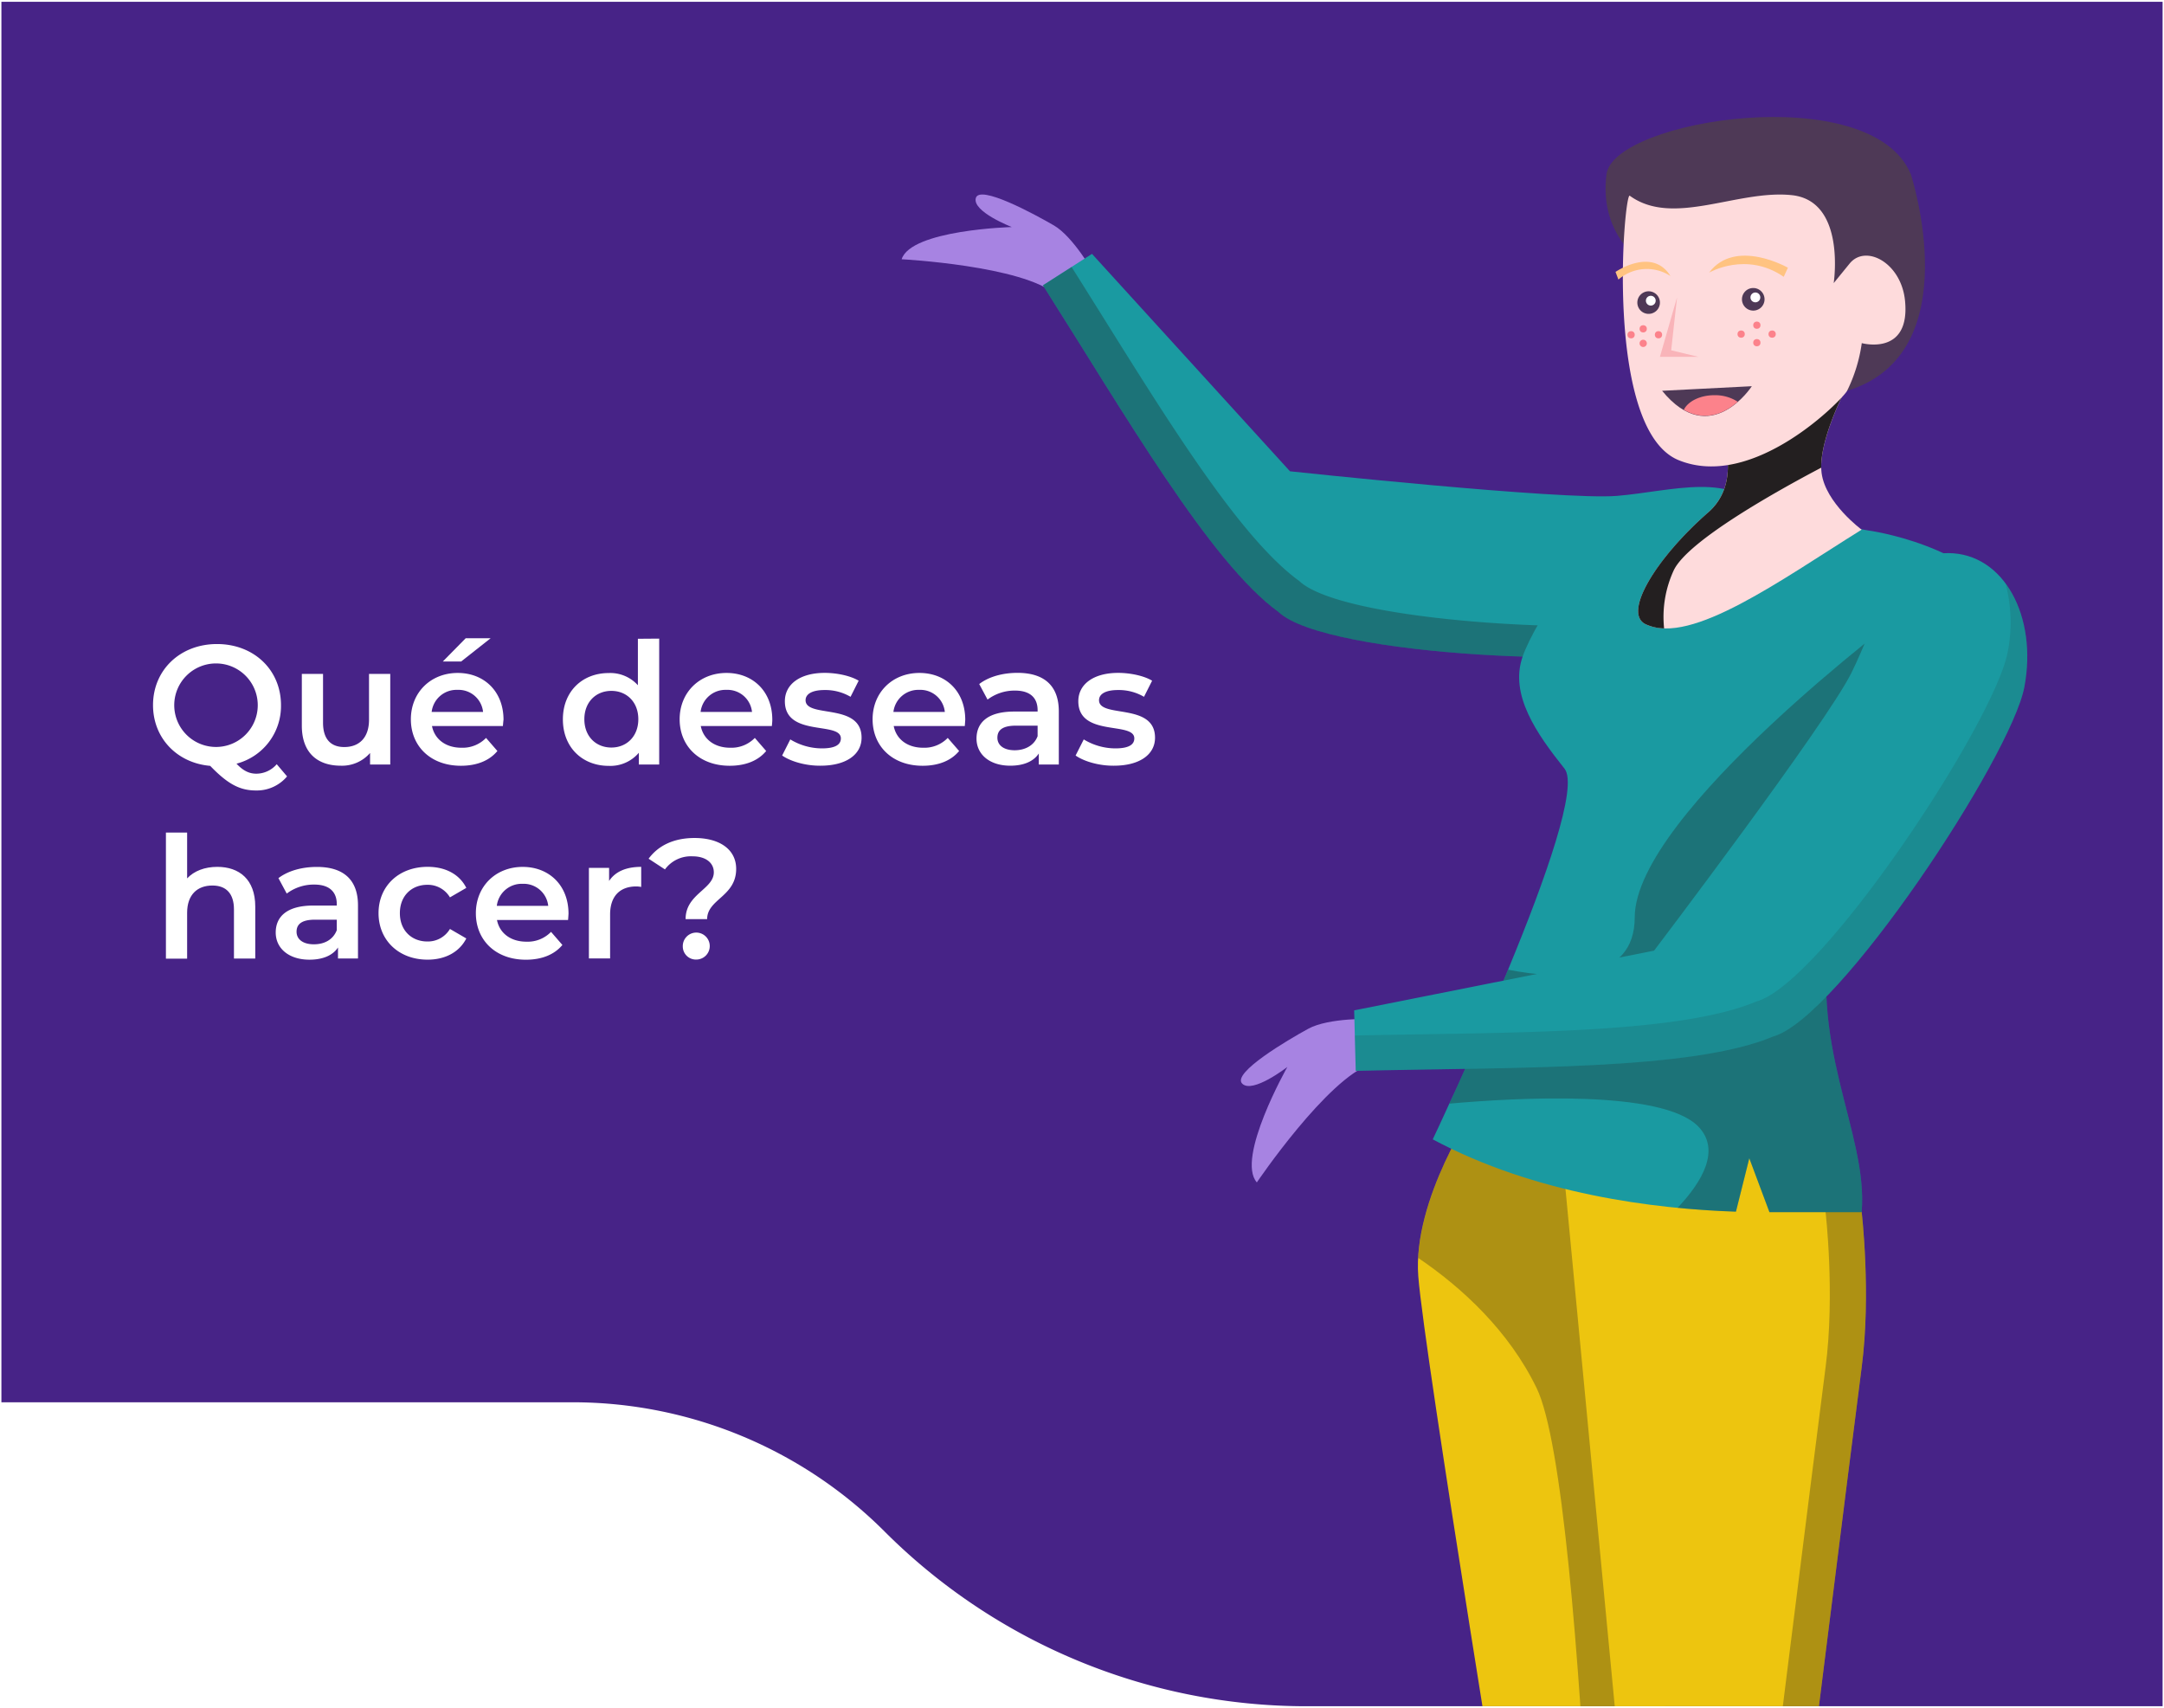 <svg xmlns="http://www.w3.org/2000/svg" xmlns:xlink="http://www.w3.org/1999/xlink" viewBox="0 0 661.25 521.87"><defs><style>.\39 dd34bef-d8d1-4527-9018-7c543562fdf7{fill:none;}.cc5edc19-9850-496d-a996-e191b62f82f2{isolation:isolate;}.bac7582a-720f-49fc-8137-848f4c09c4dd{fill:#472387;}.\34 690b288-d2ef-4d16-858c-32a3c7aa6fe9{clip-path:url(#5b41adb3-3bbb-4ef3-b5e7-61033930ec0e);}.f02b8e9d-3992-428d-bd6f-477c8b85c087{fill:#4e3956;}.f5c96fe5-f40b-4fe5-8c1b-31f553bc1e85{fill:#a783e2;}.\36 c0347a6-f85b-4cb0-b37f-4f35dae4ff6d{fill:#1a9aa1;}.\32 a141eb1-3e55-4283-bd5d-22eb85be2648,.\32 db54332-bd0a-437d-ab09-38d5946b5cf1,.\34 d2626d4-b00a-4c40-a814-ee6af0507ebf{fill:#231f20;mix-blend-mode:overlay;}.\34 d2626d4-b00a-4c40-a814-ee6af0507ebf{opacity:0.31;}.\31 4192fa1-3a1d-4ac8-a25a-01793aa1b08f{fill:#edc50f;}.e14b0f20-43d0-4f29-8901-fec606138f6b{fill:#fedbdc;}.dae557a5-fae6-4e57-bb5c-a4af3d12776b{fill:#fff;}.\34 6b22162-e522-4d82-a1ba-8edc1f89cc71{fill:#ffc381;}.c2d3ec8d-0054-44b2-a5ab-3488844e587d{fill:#fc828b;}.b85daeec-7cd3-4f97-81cc-61ccb8492553{fill:#f9b4b9;}.\32 db54332-bd0a-437d-ab09-38d5946b5cf1{opacity:0.12;}</style><clipPath id="5b41adb3-3bbb-4ef3-b5e7-61033930ec0e"><path id="087b378d-c820-4d5c-948b-2c0806919c7c" data-name="&lt;Clipping Path&gt;" class="9dd34bef-d8d1-4527-9018-7c543562fdf7" d="M399.18,521.32H660.82V359h0V.55H.43v427.9H175a134.78,134.78,0,0,1,95.3,39.48h0A182.29,182.29,0,0,0,399.18,521.32Z"/></clipPath></defs><title>Artboard 3 copy 2</title><g class="cc5edc19-9850-496d-a996-e191b62f82f2"><g id="50f61b14-21cb-46a7-bce6-8d4bccf1920c" data-name="Layer 1"><path id="03eef9b8-866e-4a60-a951-06d3ce8ca34e" data-name="&lt;Path&gt;" class="bac7582a-720f-49fc-8137-848f4c09c4dd" d="M399.18,521.32H660.82V359h0V.55H.43v427.9H175a134.78,134.78,0,0,1,95.3,39.48h0A182.29,182.29,0,0,0,399.18,521.32Z"/><g id="e67bfc9f-fc2c-40ef-b290-99aa247b1d1f" data-name="&lt;Clip Group&gt;"><g class="4690b288-d2ef-4d16-858c-32a3c7aa6fe9"><g id="74921e28-e0c5-42b3-ad60-19e89925e713" data-name="&lt;Group&gt;"><path id="289785ad-87ad-4155-aa3f-b27f89a2d789" data-name="&lt;Path&gt;" class="f02b8e9d-3992-428d-bd6f-477c8b85c087" d="M499.52,78.12S488.75,70,490.89,53.25s81-29.13,93,0c0,0,18,54.76-19.46,66.15Z"/><path id="283d4655-c9b3-41ff-a014-580b9bc82bd6" data-name="&lt;Path&gt;" class="f5c96fe5-f40b-4fe5-8c1b-31f553bc1e85" d="M334.21,83.43S328,72.32,322,68.85s-22.68-12.51-23.82-8.34,11,8.86,11,8.86-30.81.84-33.67,9.84c0,0,37,1.94,47.19,10.84Z"/><path id="15c719a6-5bd2-4c75-9936-f4c3a4c3e792" data-name="&lt;Path&gt;" class="6c0347a6-f85b-4cb0-b37f-4f35dae4ff6d" d="M394.18,144s83.19,8.89,99.92,7.51,36.3-7.95,44.75,6.17-2.45,32.19-22.11,39.49S405.19,200.72,390.68,187c-20.93-15.2-47-60.47-72-99.84l15-9.59Z"/><path id="ab76f05d-5cfd-44e4-a221-d6c5e0eee376" data-name="&lt;Path&gt;" class="4d2626d4-b00a-4c40-a814-ee6af0507ebf" d="M539.92,176.69a44.37,44.37,0,0,1-16.89,11C503.37,195,411.48,191.21,397,177.51c-20.25-14.7-45.28-57.51-69.56-95.94l-8.76,5.61c25.05,39.37,51.1,84.64,72,99.84,14.51,13.7,106.41,17.45,126.06,10.15C528,193,536.42,185.21,539.92,176.69Z"/><path id="7209f20a-9b16-4d1e-9ced-3f6eac0e8284" data-name="&lt;Path&gt;" class="14192fa1-3a1d-4ac8-a25a-01793aa1b08f" d="M450.9,338.15s-19.31,28.2-17.52,51.8,30.3,197.52,30.3,197.52L483,747.85l17.25,0S515.08,375.62,512.48,369,450.9,338.15,450.9,338.15Z"/><path id="3efa11ae-1f3f-407a-860a-09216efdfe95" data-name="&lt;Path&gt;" class="4d2626d4-b00a-4c40-a814-ee6af0507ebf" d="M512.48,369c-2.59-6.6-61.58-30.87-61.58-30.87s-16.38,24-17.54,46.22c13.31,9,27.75,22.29,36.22,39.84,15.34,31.78,20.89,254.84,22.25,323.65h8.42S515.08,375.62,512.48,369Z"/><path id="7dc3a268-56d8-46de-8d5f-754ff888f3b6" data-name="&lt;Path&gt;" class="14192fa1-3a1d-4ac8-a25a-01793aa1b08f" d="M552.87,349.64l16,20.72s2.93,25,0,47.38-20.62,163.94-20.62,163.94L563,752.77H544.3L499.07,580.7,477.44,353.63Z"/><path id="351166f9-d9e2-44cf-88a6-d2cbe0961a2a" data-name="&lt;Path&gt;" class="4d2626d4-b00a-4c40-a814-ee6af0507ebf" d="M568.86,370.36l-16-20.72-10.58.56,15.56,20.16s2.92,25,0,47.38-20.63,163.94-20.63,163.94L552,752.77h11L548.24,581.68s17.7-141.59,20.62-163.94S568.86,370.36,568.86,370.36Z"/><path id="ff1583a3-e682-4abc-be6c-6b2858891bab" data-name="&lt;Path&gt;" class="6c0347a6-f85b-4cb0-b37f-4f35dae4ff6d" d="M534.53,353.89l-4.08,16.31c-25.11-.82-61.29-5.34-92.65-22.08,0,0,48.81-102.55,40.27-113.26s-16.88-22.63-12.8-34.26,22.32-38.55,36.74-44.89c10.78-4.74,26.46.25,28.58,0s40.31,6.37,40.31,6.37,31.81,4.24,43.61,24.14-45.68,56.24-54.29,94.21,10.75,65.64,8.64,89.93c0,0-15.4,0-28.17,0Z"/><path id="26273da9-b719-48a5-b578-ca31fd218cbc" data-name="&lt;Path&gt;" class="e14b0f20-43d0-4f29-8901-fec606138f6b" d="M524.64,125.14c-.46,2.69,9.36,20.84-2.63,31.39-16,14-26.52,31.1-18.92,34.3,13.82,6.26,40.87-13.48,65.77-29,0,0-11.06-8.13-12.24-17.34s7.08-25.08,7.08-25.08Z"/><path id="a75f9f25-0571-4c3b-8a82-043e2b9c6aca" data-name="&lt;Path&gt;" class="2a141eb1-3e55-4283-bd5d-22eb85be2648" d="M511.51,174.11c4.5-9,31.16-23.94,45-31.22-.18-9.33,7.19-23.49,7.19-23.49l-39.06,5.74c-.46,2.69,9.36,20.84-2.63,31.39-16,14-26.52,31.1-18.92,34.3A14,14,0,0,0,508.5,192,33.89,33.89,0,0,1,511.51,174.11Z"/><path id="254324e3-9f86-4b06-a51e-a98226aa6c87" data-name="&lt;Path&gt;" class="e14b0f20-43d0-4f29-8901-fec606138f6b" d="M498,59.8c-1.75-1.27-8,71.42,14.92,80.79s50.07-18.5,51.5-21.19a48,48,0,0,0,4.48-14.56s14.93,4.11,13.21-13c-1.16-11.56-12-17.31-16.9-11.34l-4.89,6s3.85-25.1-12.78-26.87S511.26,69.44,498,59.8Z"/><path id="ec1c6997-d811-4018-8cd6-c7b039b74e81" data-name="&lt;Path&gt;" class="f02b8e9d-3992-428d-bd6f-477c8b85c087" d="M532.29,91.42A3.45,3.45,0,1,0,535.73,88,3.45,3.45,0,0,0,532.29,91.42Z"/><path id="6ab126a6-b534-4817-b864-caf35fbde8df" data-name="&lt;Path&gt;" class="dae557a5-fae6-4e57-bb5c-a4af3d12776b" d="M534.89,90.86a1.5,1.5,0,1,0,1.5-1.49A1.5,1.5,0,0,0,534.89,90.86Z"/><path id="8775ac4d-2e8e-4eea-809f-03b1ed863510" data-name="&lt;Path&gt;" class="f02b8e9d-3992-428d-bd6f-477c8b85c087" d="M500.32,92.42A3.45,3.45,0,1,0,503.77,89,3.46,3.46,0,0,0,500.32,92.42Z"/><circle id="a46afa0e-c3a2-481d-a03d-541aa438c2db" data-name="&lt;Ellipse&gt;" class="dae557a5-fae6-4e57-bb5c-a4af3d12776b" cx="504.43" cy="91.87" r="1.5"/><path id="671cfb33-7272-4004-a83c-9ca9b8827389" data-name="&lt;Path&gt;" class="46b22162-e522-4d82-a1ba-8edc1f89cc71" d="M546.33,81.8s-16.06-9.21-24.09,1.5c0,0,11.35-6.64,22.81,1.28Z"/><path id="60df1ace-c4f5-4357-b404-752c6707c3c2" data-name="&lt;Path&gt;" class="46b22162-e522-4d82-a1ba-8edc1f89cc71" d="M493.65,83.08s11.2-7.74,16.8,1.26a13.24,13.24,0,0,0-15.91,1.08Z"/><circle id="a34c225b-217d-437c-a63e-dacea061abe3" data-name="&lt;Ellipse&gt;" class="c2d3ec8d-0054-44b2-a5ab-3488844e587d" cx="536.84" cy="99.36" r="1.11"/><circle id="472637ee-df28-49c1-9ef2-e39e20b0e09d" data-name="&lt;Ellipse&gt;" class="c2d3ec8d-0054-44b2-a5ab-3488844e587d" cx="502.11" cy="100.47" r="1.11"/><circle id="c42d3896-d336-4579-afc7-fe3255c192eb" data-name="&lt;Ellipse&gt;" class="c2d3ec8d-0054-44b2-a5ab-3488844e587d" cx="536.84" cy="104.7" r="1.11"/><circle id="62c0d8d2-d67f-43c7-ba72-e7019fe63dd9" data-name="&lt;Ellipse&gt;" class="c2d3ec8d-0054-44b2-a5ab-3488844e587d" cx="541.51" cy="102.08" r="1.11"/><circle id="1c0cba94-6dc4-457b-82b3-3fd8c2f1ac93" data-name="&lt;Ellipse&gt;" class="c2d3ec8d-0054-44b2-a5ab-3488844e587d" cx="532.04" cy="102.08" r="1.11"/><path id="063c89e9-68d4-4354-b7a5-96a71ab5964f" data-name="&lt;Path&gt;" class="c2d3ec8d-0054-44b2-a5ab-3488844e587d" d="M501,104.9a1.11,1.11,0,1,0,1.11-1.1A1.11,1.11,0,0,0,501,104.9Z"/><circle id="fcaad266-ed86-4c31-8970-3c39a41d95ec" data-name="&lt;Ellipse&gt;" class="c2d3ec8d-0054-44b2-a5ab-3488844e587d" cx="506.78" cy="102.28" r="1.11"/><circle id="5f37a770-33fd-4dd1-93bc-9f672f148a18" data-name="&lt;Ellipse&gt;" class="c2d3ec8d-0054-44b2-a5ab-3488844e587d" cx="498.41" cy="102.28" r="1.11"/><path id="5acdc22f-c241-4d74-a4ae-09adaa48f6cc" data-name="&lt;Path&gt;" class="f02b8e9d-3992-428d-bd6f-477c8b85c087" d="M507.89,119.4,535.3,118S522.67,137.54,507.89,119.4Z"/><path id="06a685f1-5e4e-4f45-967e-90c55695e608" data-name="&lt;Path&gt;" class="c2d3ec8d-0054-44b2-a5ab-3488844e587d" d="M514.52,125.22c1.25-2.58,4.93-4.47,9.33-4.47a12.69,12.69,0,0,1,7.15,2C527.25,126.06,521.35,129.1,514.52,125.22Z"/><polygon id="63e7b517-c0ab-413f-be0b-47900b719b49" data-name="&lt;Path&gt;" class="b85daeec-7cd3-4f97-81cc-61ccb8492553" points="512.45 90.86 507.22 109.02 518.95 109.02 510.66 107.03 512.45 90.86"/><path id="83862ce5-42a9-4fb8-b9f7-0848cd0ad192" data-name="&lt;Path&gt;" class="4d2626d4-b00a-4c40-a814-ee6af0507ebf" d="M609,209.11,582.2,186.9s-82.62,61.68-82.68,93.38c0,19.8-22.13,19.21-38.69,16-6.56,15.84-13.42,31.09-17.93,40.92,20-1.78,65-4.39,76.05,7,6.87,7.1,1.3,16.74-6.33,24.84,6.35.62,12.36,1,17.83,1.17l4.08-16.31,6.16,16.47c12.77,0,28.17,0,28.17,0,2.11-24.29-17.25-52-8.64-89.93C566.16,254.27,595.29,228.88,609,209.11Z"/><path id="fb8f6b3c-424f-4fdc-8775-1deef8b82755" data-name="&lt;Path&gt;" class="f5c96fe5-f40b-4fe5-8c1b-31f553bc1e85" d="M419.3,311.32s-13.23-.44-19.53,3-23.32,13.48-20.22,16.74S393.37,326,393.37,326s-15.8,27.89-9.32,35.27c0,0,21.58-31.89,35-36.21Z"/><g id="c8957f85-2cb5-4b2c-a68c-672f37d48ffa" data-name="&lt;Group&gt;"><path id="409747f1-c52c-4775-b49a-3e357d774bdd" data-name="&lt;Path&gt;" class="6c0347a6-f85b-4cb0-b37f-4f35dae4ff6d" d="M505.44,290.45s52.58-69.29,60.33-84.93,12.42-36.6,29.53-36.53,27.34,19.47,23.29,40.89S561.85,311.1,541.86,316.67c-24.78,10.47-79.07,9.36-127.59,10.52l-.48-18.49Z"/><path id="52cd8dcf-7960-4d3e-b61c-96e7e561ad76" data-name="&lt;Path&gt;" class="2db54332-bd0a-437d-ab09-38d5946b5cf1" d="M612.81,178.24a46.37,46.37,0,0,1,.69,20.93c-4,21.43-56.74,101.23-76.74,106.8-24,10.12-75.52,9.42-122.77,10.41l.28,10.81c48.52-1.16,102.81-.05,127.59-10.52,20-5.57,72.68-85.37,76.73-106.79C620.92,197.56,618.51,185.93,612.81,178.24Z"/></g></g></g></g><g id="c31a6b9b-af21-4830-911e-75d4599e8ebf" data-name="&lt;Group&gt;"><g id="ef29e092-5e74-4fb8-a3ad-55e3063f5783" data-name="&lt;Group&gt;"><path class="dae557a5-fae6-4e57-bb5c-a4af3d12776b" d="M87.72,237.22a12.07,12.07,0,0,1-9.49,4.3c-4.92,0-8.6-1.92-14-7.52-10.16-.88-17.47-8.5-17.47-18.56,0-10.73,8.3-18.66,19.55-18.66s19.55,7.88,19.55,18.66a18.18,18.18,0,0,1-13.59,17.89c2.08,2.23,3.94,3.06,6.07,3.06a8.25,8.25,0,0,0,6.22-2.9Zm-21.36-9a12.76,12.76,0,0,0,0-25.51,12.76,12.76,0,1,0,0,25.51Z"/><path class="dae557a5-fae6-4e57-bb5c-a4af3d12776b" d="M119.25,205.9v27.69h-6.17v-3.53a11.32,11.32,0,0,1-8.92,3.89c-7.11,0-11.93-3.89-11.93-12.23V205.9h6.48v14.93c0,5,2.39,7.42,6.48,7.42,4.52,0,7.57-2.8,7.57-8.35v-14Z"/><path class="dae557a5-fae6-4e57-bb5c-a4af3d12776b" d="M153.67,221.82H132c.78,4,4.15,6.64,9,6.64a9.94,9.94,0,0,0,7.52-3l3.47,4c-2.49,3-6.38,4.51-11.15,4.51-9.28,0-15.29-6-15.29-14.2s6.07-14.16,14.31-14.16c8.09,0,14,5.65,14,14.31C153.78,220.42,153.73,221.2,153.67,221.82Zm-21.77-4.3h15.71a7.53,7.53,0,0,0-7.83-6.74A7.64,7.64,0,0,0,131.9,217.52Zm9-15.4h-5.6l7-7.11h7.62Z"/><path class="dae557a5-fae6-4e57-bb5c-a4af3d12776b" d="M201.43,195.12v38.47h-6.22V230A11.41,11.41,0,0,1,186,234c-8,0-14-5.6-14-14.2s6-14.16,14-14.16a11.34,11.34,0,0,1,8.92,3.73v-14.2Zm-6.38,24.63c0-5.29-3.58-8.66-8.24-8.66s-8.25,3.37-8.25,8.66,3.58,8.65,8.25,8.65S195.05,225,195.05,219.75Z"/><path class="dae557a5-fae6-4e57-bb5c-a4af3d12776b" d="M235.86,221.82H214.13c.78,4,4.15,6.64,9,6.64a9.94,9.94,0,0,0,7.52-3l3.47,4c-2.48,3-6.37,4.51-11.14,4.51-9.28,0-15.3-6-15.3-14.2s6.07-14.16,14.31-14.16c8.09,0,14,5.65,14,14.31C236,220.42,235.91,221.2,235.86,221.82Zm-21.78-4.3h15.71a7.53,7.53,0,0,0-7.83-6.74A7.64,7.64,0,0,0,214.08,217.52Z"/><path class="dae557a5-fae6-4e57-bb5c-a4af3d12776b" d="M239,230.84l2.49-4.92a18.7,18.7,0,0,0,9.64,2.74c4.1,0,5.81-1.14,5.81-3.06,0-5.28-17.11-.31-17.11-11.35,0-5.24,4.72-8.66,12.18-8.66,3.69,0,7.89.88,10.37,2.39l-2.48,4.92a15.23,15.23,0,0,0-7.94-2.07c-3.94,0-5.8,1.29-5.8,3.11,0,5.6,17.11.62,17.11,11.46,0,5.18-4.77,8.55-12.55,8.55C246.12,234,241.51,232.6,239,230.84Z"/><path class="dae557a5-fae6-4e57-bb5c-a4af3d12776b" d="M294.81,221.82H273.09c.77,4,4.14,6.64,9,6.64a9.91,9.91,0,0,0,7.51-3l3.48,4c-2.49,3-6.38,4.51-11.15,4.51-9.28,0-15.29-6-15.29-14.2s6.06-14.16,14.31-14.16c8.08,0,14,5.65,14,14.31C294.92,220.42,294.86,221.2,294.81,221.82ZM273,217.52h15.71a7.52,7.52,0,0,0-7.82-6.74A7.66,7.66,0,0,0,273,217.52Z"/><path class="dae557a5-fae6-4e57-bb5c-a4af3d12776b" d="M323.54,217.36v16.23h-6.12v-3.37c-1.56,2.38-4.56,3.73-8.71,3.73-6.33,0-10.32-3.47-10.32-8.29,0-4.62,3.11-8.25,11.51-8.25h7.16V217c0-3.79-2.29-6-6.9-6a13.71,13.71,0,0,0-8.4,2.75L299.22,209c2.95-2.28,7.26-3.42,11.72-3.42C318.92,205.59,323.54,209.38,323.54,217.36Zm-6.48,7.57v-3.21h-6.69c-4.41,0-5.6,1.66-5.6,3.68,0,2.33,2,3.83,5.29,3.83C313.22,229.23,316,227.78,317.06,224.93Z"/><path class="dae557a5-fae6-4e57-bb5c-a4af3d12776b" d="M328.67,230.84l2.49-4.92a18.7,18.7,0,0,0,9.64,2.74c4.1,0,5.81-1.14,5.81-3.06,0-5.28-17.11-.31-17.11-11.35,0-5.24,4.72-8.66,12.18-8.66,3.69,0,7.89.88,10.37,2.39l-2.48,4.92a15.23,15.23,0,0,0-7.94-2.07c-3.94,0-5.8,1.29-5.8,3.11,0,5.6,17.11.62,17.11,11.46,0,5.18-4.77,8.55-12.55,8.55C335.77,234,331.16,232.6,328.67,230.84Z"/></g><g id="b24003f6-1cdc-4fee-a5dd-64ad04c1b93e" data-name="&lt;Group&gt;"><path class="dae557a5-fae6-4e57-bb5c-a4af3d12776b" d="M78,277v15.87H71.49v-15c0-4.92-2.44-7.31-6.58-7.31-4.62,0-7.73,2.8-7.73,8.35v14H50.7V254.38h6.48v14c2.13-2.28,5.39-3.52,9.23-3.52C73.05,264.86,78,268.64,78,277Z"/><path class="dae557a5-fae6-4e57-bb5c-a4af3d12776b" d="M109.39,276.63v16.23h-6.11v-3.37c-1.56,2.38-4.57,3.73-8.71,3.73-6.33,0-10.32-3.47-10.32-8.3,0-4.61,3.11-8.24,11.51-8.24h7.15v-.41c0-3.79-2.28-6-6.89-6a13.71,13.71,0,0,0-8.4,2.75l-2.54-4.72c3-2.28,7.26-3.42,11.72-3.42C104.78,264.86,109.39,268.64,109.39,276.63Zm-6.48,7.57V281H96.22c-4.4,0-5.6,1.66-5.6,3.68,0,2.34,2,3.84,5.29,3.84S101.82,287.05,102.91,284.2Z"/><path class="dae557a5-fae6-4e57-bb5c-a4af3d12776b" d="M115.67,279c0-8.29,6.22-14.15,15-14.15,5.4,0,9.7,2.23,11.82,6.43l-5,2.9a7.85,7.85,0,0,0-6.9-3.84c-4.77,0-8.4,3.32-8.4,8.66s3.63,8.66,8.4,8.66a7.84,7.84,0,0,0,6.9-3.83l5,2.9c-2.12,4.15-6.42,6.48-11.82,6.48C121.89,293.22,115.67,287.31,115.67,279Z"/><path class="dae557a5-fae6-4e57-bb5c-a4af3d12776b" d="M173.58,281.09H151.86c.78,4,4.15,6.63,9,6.63a9.93,9.93,0,0,0,7.52-3l3.47,4c-2.49,3-6.38,4.51-11.15,4.51-9.28,0-15.29-6-15.29-14.21s6.06-14.15,14.31-14.15c8.09,0,14,5.65,14,14.31C173.69,279.69,173.64,280.47,173.58,281.09Zm-21.77-4.31h15.71a7.54,7.54,0,0,0-7.83-6.74A7.65,7.65,0,0,0,151.81,276.78Z"/><path class="dae557a5-fae6-4e57-bb5c-a4af3d12776b" d="M195.93,264.86V271a7.67,7.67,0,0,0-1.5-.16c-4.93,0-8,2.91-8,8.56v13.43h-6.48V265.17h6.17v4C188,266.31,191.32,264.86,195.93,264.86Z"/><path class="dae557a5-fae6-4e57-bb5c-a4af3d12776b" d="M218.12,266.52c0-2.91-2.48-4.88-6.48-4.88a9.8,9.8,0,0,0-8.45,4l-5-3.27c2.91-3.94,7.57-6.33,14.05-6.33,7.63,0,12.71,3.48,12.71,9.44,0,8.45-8.87,9.23-8.87,15.35h-6.58C209.47,273.15,218.12,271.7,218.12,266.52Zm-9.48,22.66a4.12,4.12,0,1,1,4.14,4A4,4,0,0,1,208.64,289.18Z"/></g></g></g></g></svg>